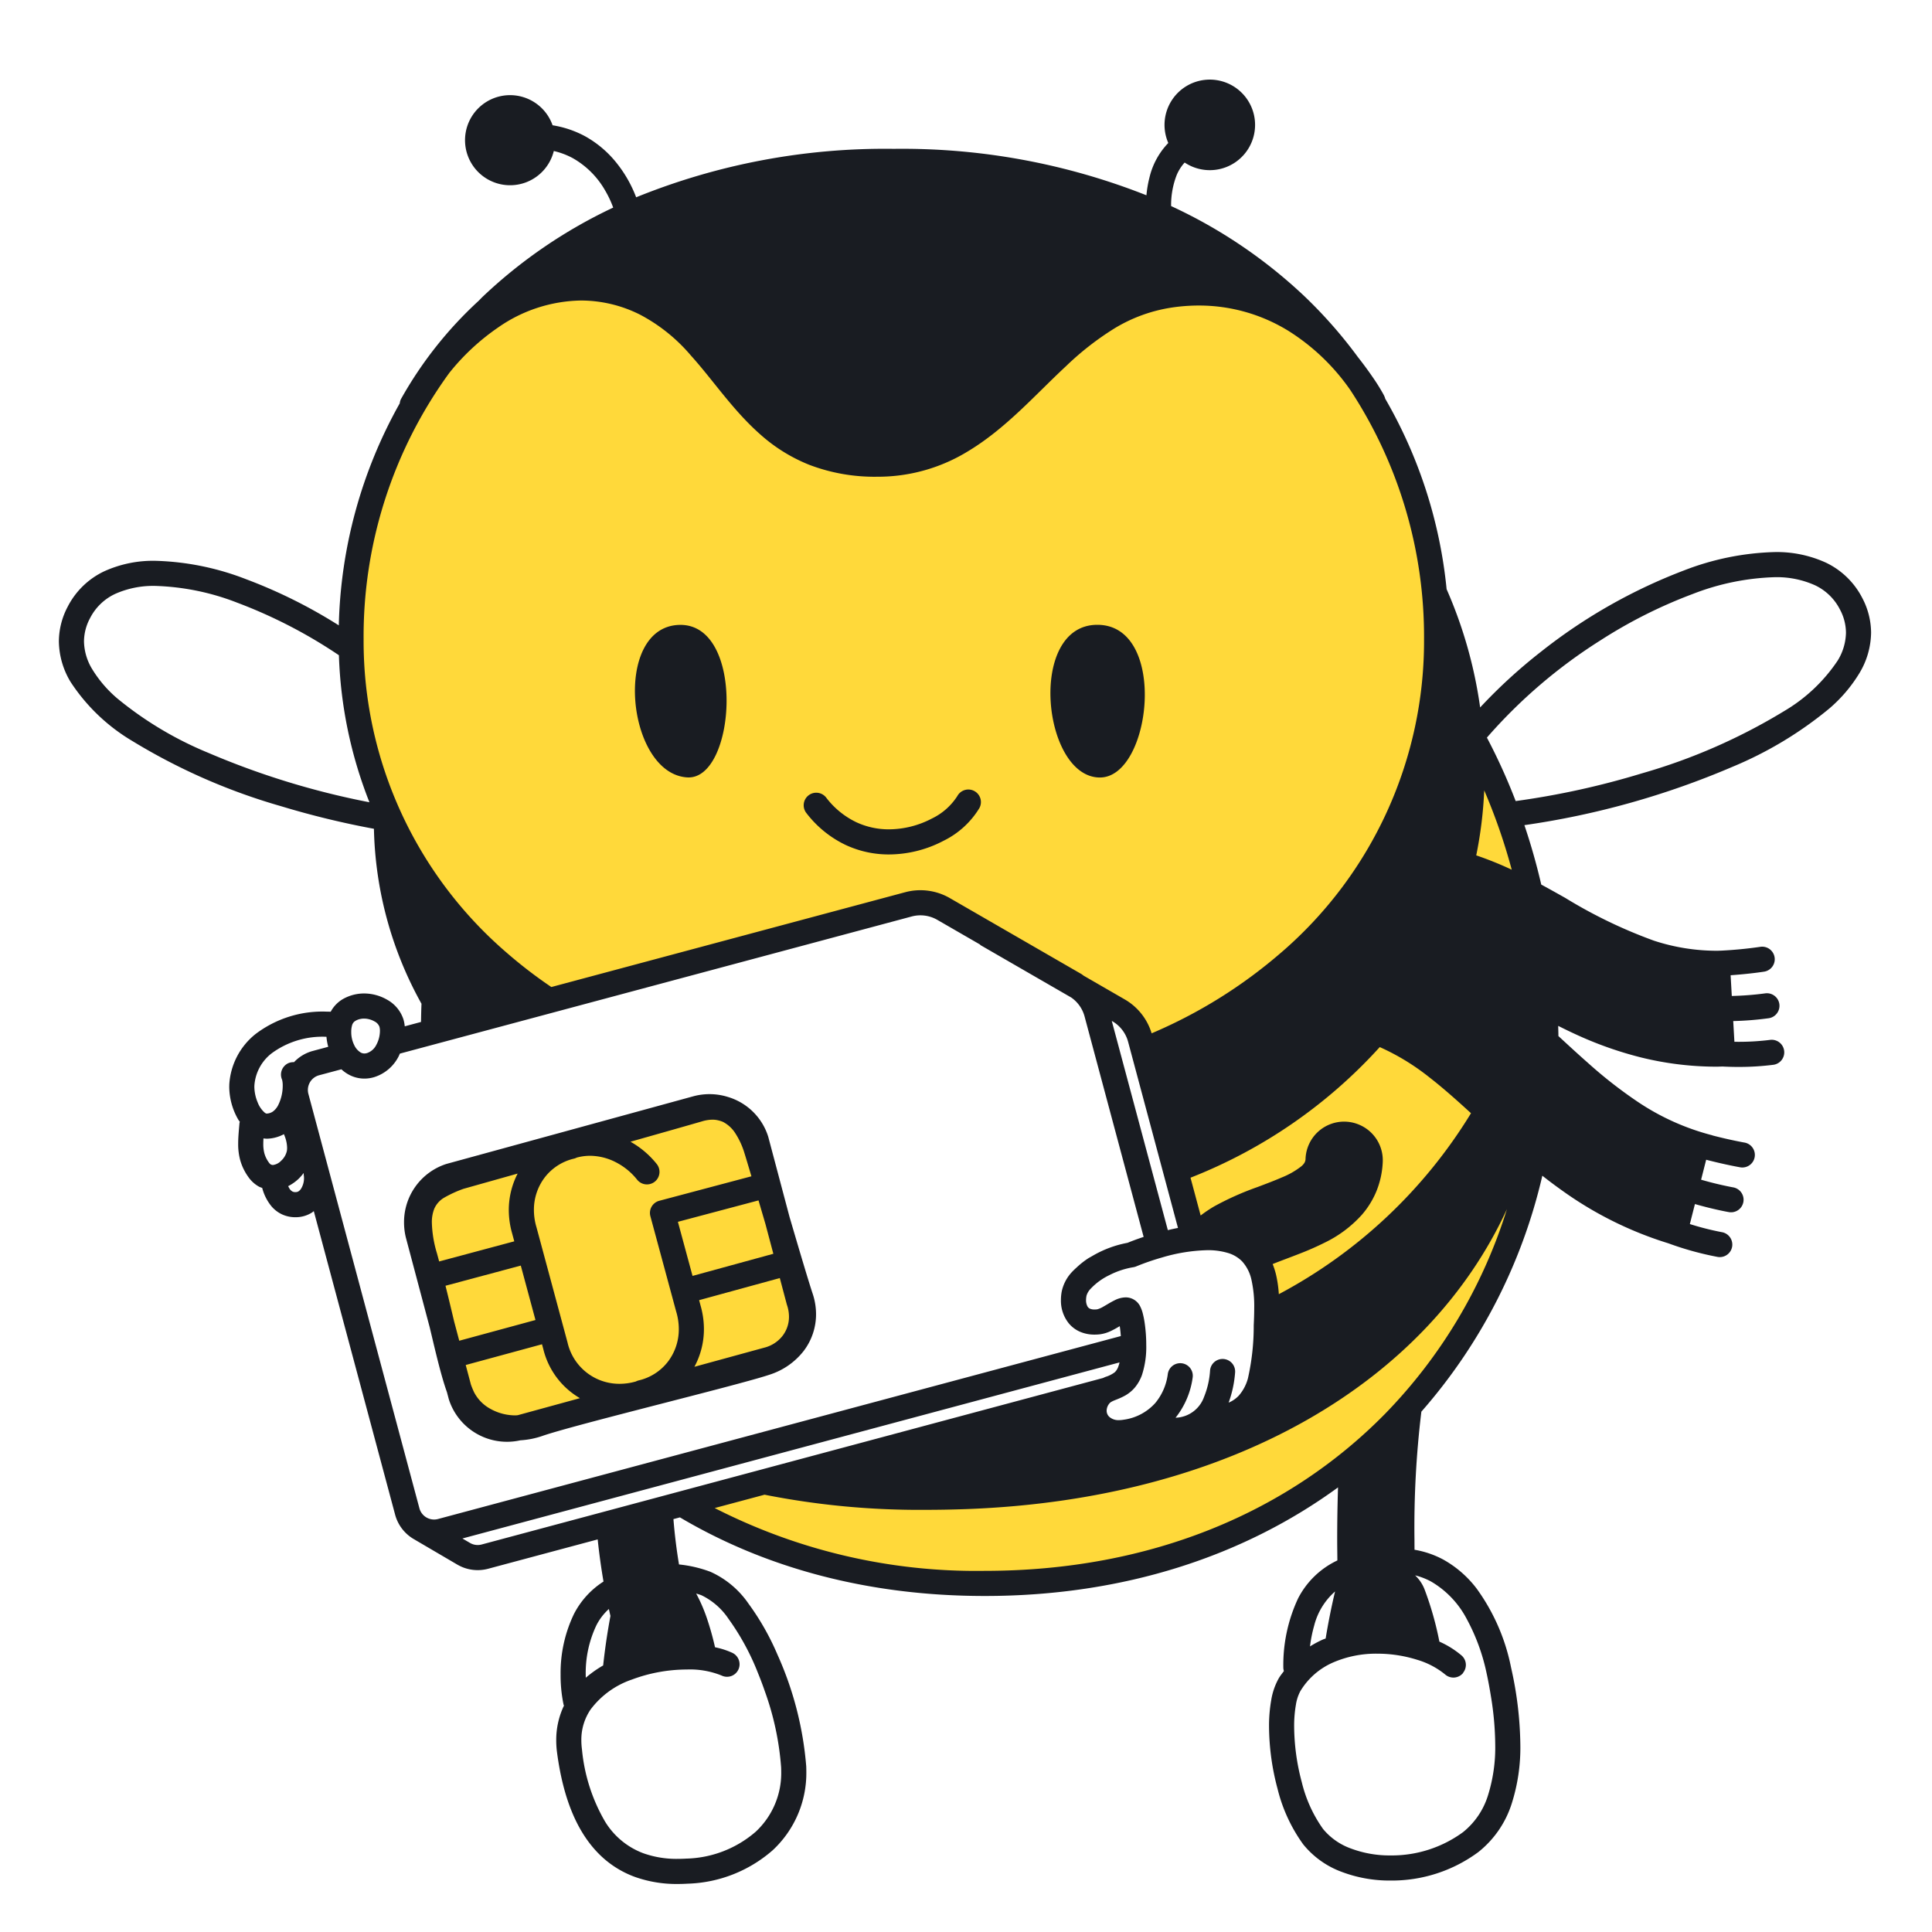 <svg xmlns="http://www.w3.org/2000/svg" width="200" height="200" fill="none"><g fill="#FFD93A"><path d="M148.529 70.16c.115-1.318.187-2.647.187-3.994 0-26.105-20.033-49.458-56.188-49.458S36.339 40.061 36.339 66.166a43.618 43.618 0 0 0 9.765 27.72 71.248 71.248 0 0 0-1.234 12.599c2.618-.692 6.806-1.799 11.69-3.088 15.9-4.195 39.175-10.314 39.668-10.314.75 0 20.5 11.75 21.417 12.917.401.849.726 1.732.971 2.639 1.419 4.463 3.941 13.533 5.598 19.576 2.043-.061 3.98.279 5.118 1.285 2.688 2.375 1.5 10.25-.25 14.188-1.75 3.937-9.437 4.5-9.437 4.5l-5 .625s-1.813-1.375-.188-4.063c0 0 .232-.2.552-.532-9.142 2.451-28.683 7.674-44.066 11.681 8.542 5.086 18.974 8.016 30.998 8.016 35.433 0 58.085-25.386 58.085-56.7 0-13.666-3.946-26.701-11.497-37.056Z"/><path d="M82.894 134.334c-.916-2.75-3.75-12.667-4.583-15.334-.833-2.666-2.583-5.166-6-4.166s-24.75 7-24.75 7c-2.75 1.083-5.333 2-3.583 8.25s2.75 12.166 3.916 14.583a6.35 6.35 0 0 0 7.834 2.75c3.333-1.167 20.25-5.25 23.5-6.333 3.25-1.084 4.583-4 3.666-6.75Z"/></g><g fill="#191C22"><path d="M49.534 31.154a40.944 40.944 0 0 0-8.036 10.175 1.284 1.284 0 0 0-.116.423 49.237 49.237 0 0 0-6.309 22.986 52.223 52.223 0 0 0-9.607-4.782 27.915 27.915 0 0 0-9.34-1.9 12.208 12.208 0 0 0-5.366 1.098 8.18 8.18 0 0 0-3.755 3.657 7.761 7.761 0 0 0-.91 3.59 8.305 8.305 0 0 0 1.21 4.19 19.52 19.52 0 0 0 6.382 6.11 62.572 62.572 0 0 0 15.392 6.752 89.055 89.055 0 0 0 9.63 2.343 38.855 38.855 0 0 0 4.924 18.112c-.028.626-.038 1.255-.05 1.884l-1.682.451a3.912 3.912 0 0 0-.125-.68 3.601 3.601 0 0 0-1.677-2.06 4.816 4.816 0 0 0-2.418-.66 4.448 4.448 0 0 0-2.11.539c-.567.31-1.031.78-1.335 1.35a13.945 13.945 0 0 0-.353-.005 11.46 11.46 0 0 0-7.42 2.309 7.22 7.22 0 0 0-2.726 5.221l-.006.256a6.872 6.872 0 0 0 .932 3.384c.048.082.111.154.164.234a1.217 1.217 0 0 0-.035.119c-.066.774-.135 1.457-.136 2.142a6.297 6.297 0 0 0 .215 1.724c.175.61.453 1.185.821 1.701.293.431.684.787 1.14 1.037.102.046.206.085.311.119.179.699.508 1.351.965 1.909.302.354.676.638 1.098.834.432.195.901.294 1.375.291l.17-.004h.005a3.13 3.13 0 0 0 1.517-.468c.076-.048.14-.106.211-.158l8.42 31.426a4.174 4.174 0 0 0 2.052 2.591l.009.008.025.015 4.364 2.558.008.004a4.175 4.175 0 0 0 3.171.418l11.34-3.038c.167 1.62.384 3.097.601 4.363a8.682 8.682 0 0 0-3.056 3.354 14.067 14.067 0 0 0-1.385 6.266 14.779 14.779 0 0 0 .31 3.133c.007.032.03.055.04.086a8.25 8.25 0 0 0-.802 3.598c0 .435.03.869.089 1.3.638 4.777 2.085 8.181 4.295 10.421a10.161 10.161 0 0 0 3.774 2.422c1.42.5 2.917.746 4.423.727.345 0 .693-.011 1.043-.032 3.244-.1 6.35-1.326 8.79-3.467a10.905 10.905 0 0 0 3.476-8.156c0-.171-.004-.343-.01-.516a34.95 34.95 0 0 0-2.98-11.576 26.442 26.442 0 0 0-3-5.279 9.498 9.498 0 0 0-3.944-3.294 12.894 12.894 0 0 0-3.247-.757 55.709 55.709 0 0 1-.576-4.694l.672-.18c8.735 5.171 19.37 8.141 31.555 8.137 14.451.004 26.879-4.168 36.571-11.24a166.47 166.47 0 0 0-.086 5.446c0 .69.013 1.411.019 2.115a8.775 8.775 0 0 0-4.068 3.931 16.273 16.273 0 0 0-1.527 7.191c.005.112.025.224.059.331-.177.242-.366.469-.524.733a6.862 6.862 0 0 0-.787 2.265 15.311 15.311 0 0 0-.228 2.754c.017 2.171.312 4.331.88 6.427a16.526 16.526 0 0 0 2.659 5.761 9.212 9.212 0 0 0 3.958 2.837c1.62.614 3.34.922 5.073.908a15.067 15.067 0 0 0 9.095-2.947 10.427 10.427 0 0 0 3.459-5.026c.625-1.969.926-4.026.891-6.092a37.8 37.8 0 0 0-.954-7.958 20.794 20.794 0 0 0-3.578-8.213 11.16 11.16 0 0 0-3.465-3.002 9.692 9.692 0 0 0-2.957-1.006c-.002-.336-.005-.678-.005-1.009-.059-4.44.18-8.879.714-13.287a56.19 56.19 0 0 0 12.522-24.424 52.04 52.04 0 0 0 2.064 1.544 38.054 38.054 0 0 0 10.986 5.454 31.949 31.949 0 0 0 5.1 1.409 1.302 1.302 0 0 0 1.319-.592c.091-.144.152-.306.18-.474a1.308 1.308 0 0 0-.593-1.318 1.288 1.288 0 0 0-.475-.18l-.016-.003a28.99 28.99 0 0 1-3.294-.836l.526-2.071c2.011.576 3.49.83 3.523.836a1.299 1.299 0 0 0 1.273-2.033 1.299 1.299 0 0 0-.839-.531l-.081-.014a35.518 35.518 0 0 1-3.237-.779l.524-2.066c2.005.522 3.505.78 3.53.785a1.298 1.298 0 0 0 1.492-1.064 1.299 1.299 0 0 0-1.054-1.499l-.082-.014a47.45 47.45 0 0 1-3.247-.728l.002-.009a24.986 24.986 0 0 1-7.75-3.485 46.763 46.763 0 0 1-5.107-3.992c-1.012-.889-2.036-1.835-3.081-2.798l.001-.037c0-.34-.017-.677-.021-1.016.637.32 1.287.636 1.965.944a38.324 38.324 0 0 0 6.61 2.324c2.571.636 5.21.957 7.858.955.19 0 .386-.013.577-.016.552.027 1.084.042 1.574.042a28.133 28.133 0 0 0 3.715-.225 1.298 1.298 0 0 0 1.087-1.475 1.3 1.3 0 0 0-1.466-1.098l-.008.002a26.075 26.075 0 0 1-3.328.196c-.11 0-.23-.004-.344-.005l-.122-2.143a32.804 32.804 0 0 0 3.691-.296c.339-.054.643-.24.845-.518a1.296 1.296 0 0 0-.277-1.811 1.3 1.3 0 0 0-.962-.241l-.071.01a31.722 31.722 0 0 1-3.374.259l-.122-2.147c2.001-.138 3.446-.368 3.474-.372a1.3 1.3 0 0 0-.413-2.567l-.08.012a42.66 42.66 0 0 1-3.974.381c-.139.003-.285.012-.422.012a20.89 20.89 0 0 1-6.52-1.043 50.382 50.382 0 0 1-9.181-4.428c-.807-.454-1.632-.918-2.486-1.379a65.009 65.009 0 0 0-1.746-6.153 85.364 85.364 0 0 0 21.539-6.039 39.347 39.347 0 0 0 10.024-6.033 15.166 15.166 0 0 0 3.117-3.66 8.301 8.301 0 0 0 1.209-4.19 7.756 7.756 0 0 0-.91-3.59 8.185 8.185 0 0 0-3.756-3.657 12.208 12.208 0 0 0-5.364-1.099c-3.2.094-6.359.737-9.341 1.901a55.8 55.8 0 0 0-14.805 8.417 54.307 54.307 0 0 0-6.294 5.765 46.28 46.28 0 0 0-3.471-12.24 48.87 48.87 0 0 0-6.358-19.725l-.007-.03a1.364 1.364 0 0 0-.06-.176c-.049-.116-.077-.164-.124-.255-.339-.609-.709-1.2-1.108-1.772a38.794 38.794 0 0 0-1.522-2.065 48.014 48.014 0 0 0-5.496-6.263 51.502 51.502 0 0 0-13.849-9.378c-.001-.01.005-.02.004-.03h.001l-.002-.118a8.578 8.578 0 0 1 .588-3.086c.199-.465.474-.895.815-1.27a4.687 4.687 0 1 0-1.693-2.024 7.702 7.702 0 0 0-1.954 3.591 11.47 11.47 0 0 0-.309 1.822 68.738 68.738 0 0 0-26.151-4.807 68.472 68.472 0 0 0-26.674 5.016 13.027 13.027 0 0 0-1.983-3.5 11.005 11.005 0 0 0-3.337-2.838 10.6 10.6 0 0 0-3.331-1.117 4.663 4.663 0 1 0 .127 2.663 7.896 7.896 0 0 1 1.96.737 8.931 8.931 0 0 1 3.36 3.361 10.59 10.59 0 0 1 .827 1.76 51.39 51.39 0 0 0-13.5 9.218c-.152.145-.293.299-.443.446Zm12.21 137.085a5.807 5.807 0 0 1 1.286-1.676c.06.27.114.508.163.716a72.415 72.415 0 0 0-.432 2.588 70.93 70.93 0 0 0-.323 2.542c-.015.009-.031.016-.047.024a11.73 11.73 0 0 0-1.751 1.246c-.003-.111-.007-.221-.007-.337a11.494 11.494 0 0 1 1.111-5.103Zm10.87-3.099a7.072 7.072 0 0 1 2.796 2.434 25.398 25.398 0 0 1 3.055 5.619c.259.634.503 1.28.726 1.929a29.503 29.503 0 0 1 1.671 7.839c.006.139.009.277.009.413a8.288 8.288 0 0 1-2.646 6.251 11.392 11.392 0 0 1-7.175 2.777c-.302.018-.598.027-.888.027-1.201.019-2.396-.174-3.53-.569a7.863 7.863 0 0 1-3.994-3.288 18.171 18.171 0 0 1-2.391-7.457 7.209 7.209 0 0 1-.066-.956 5.551 5.551 0 0 1 .956-3.192 8.934 8.934 0 0 1 4.283-3.102 16.32 16.32 0 0 1 5.687-1.038 8.71 8.71 0 0 1 3.586.621 1.297 1.297 0 0 0 1.797-1.585 1.316 1.316 0 0 0-.651-.749 8.091 8.091 0 0 0-1.82-.59 29.86 29.86 0 0 0-.834-2.982c-.3-.89-.673-1.753-1.118-2.58.183.057.368.11.548.178Zm-51.12-87.235a36.876 36.876 0 0 1-9.351-5.603 12.62 12.62 0 0 1-2.59-3.017 5.71 5.71 0 0 1-.858-2.884c.009-.837.222-1.66.62-2.396A5.558 5.558 0 0 1 11.9 61.49a9.648 9.648 0 0 1 4.226-.835c2.895.095 5.752.684 8.448 1.742a50.82 50.82 0 0 1 10.51 5.433 45.24 45.24 0 0 0 3.16 15.221 82.04 82.04 0 0 1-16.749-5.147Zm14.945 28.263a.777.777 0 0 1 .25-.417c.192-.141.415-.235.65-.273.113-.024.227-.035.342-.035a2.24 2.24 0 0 1 1.095.298c.23.114.409.308.503.546.037.144.054.292.052.441a3.095 3.095 0 0 1-.378 1.442 1.677 1.677 0 0 1-.944.839.984.984 0 0 1-.29.047.775.775 0 0 1-.403-.114 1.774 1.774 0 0 1-.642-.743 2.995 2.995 0 0 1-.313-1.268V106.841a2.449 2.449 0 0 1 .078-.673Zm-10.105 6.209a4.618 4.618 0 0 1 1.78-3.332 8.848 8.848 0 0 1 5.681-1.715c.03.35.09.697.184 1.035l-1.611.432.336 1.256-.337-1.256a4.161 4.161 0 0 0-1.933 1.16c-.2-.012-.4.023-.584.102a1.3 1.3 0 0 0-.649 1.713l-.001.001.013.046c.04.188.058.38.054.572a4.502 4.502 0 0 1-.48 2.035 1.87 1.87 0 0 1-.52.626c-.195.141-.429.22-.67.225l-.004.001c-.003-.001-.058.003-.2-.105a2.713 2.713 0 0 1-.725-1.067 4.284 4.284 0 0 1-.337-1.593l.003-.136Zm1.727 8.185a.715.715 0 0 1-.237-.233 2.967 2.967 0 0 1-.45-.916 3.711 3.711 0 0 1-.118-1.021c0-.165.008-.35.019-.545.105.017.212.027.318.031l.124-.003h.008a3.845 3.845 0 0 0 1.665-.467c.034.078.07.164.104.261.14.369.217.758.227 1.153 0 .104-.007.209-.023.313a1.943 1.943 0 0 1-.598 1.029 1.425 1.425 0 0 1-.866.439l-.173-.041Zm3.099 2.501a.886.886 0 0 1-.258.263.525.525 0 0 1-.264.079l-.056.002a.693.693 0 0 1-.292-.054.839.839 0 0 1-.352-.362 2.027 2.027 0 0 1-.106-.201 4.655 4.655 0 0 0 1.052-.734c.198-.191.38-.399.545-.62l.014.055a1.204 1.204 0 0 0-.003.126 2.066 2.066 0 0 1-.28 1.446Zm.765-9.82a1.58 1.58 0 0 1 .563-1.663c.164-.126.352-.218.553-.272l2.298-.615c.205.19.43.357.672.498a3.386 3.386 0 0 0 1.708.465 3.54 3.54 0 0 0 1.061-.165 4.269 4.269 0 0 0 2.442-2.051c.067-.121.117-.247.175-.371l52.979-14.195a3.496 3.496 0 0 1 2.655.35l4.393 2.536c.037.037.076.07.117.103l9.352 5.399a3.488 3.488 0 0 1 1.377 1.943l6.119 22.838c-.838.279-1.435.517-1.666.613a11.173 11.173 0 0 0-3.557 1.311l-.165.095c-.126.075-.26.142-.382.221a8.7 8.7 0 0 0-1.191.949 6.752 6.752 0 0 0-.506.495 4.228 4.228 0 0 0-1.007 1.939 4.79 4.79 0 0 0-.088.91c-.02.883.272 1.744.827 2.432.313.37.707.663 1.152.855a3.74 3.74 0 0 0 1.501.295c.191 0 .383-.011.573-.034a3.73 3.73 0 0 0 1.146-.354c.339-.162.627-.331.889-.486.01.066.021.129.03.199.034.254.062.534.082.826L45.35 157.246a1.574 1.574 0 0 1-1.934-1.115l-11.491-42.888Zm86.57 23.705a9.325 9.325 0 0 0-.184-.939 3.542 3.542 0 0 0-.308-.828 1.669 1.669 0 0 0-1.487-.877 2.616 2.616 0 0 0-1.147.309c-.243.12-.465.248-.675.372-.165.097-.323.193-.471.274a2.406 2.406 0 0 1-.647.283 2.195 2.195 0 0 1-.269.016 1.145 1.145 0 0 1-.463-.079.546.546 0 0 1-.282-.266 1.362 1.362 0 0 1-.135-.637c.001-.128.014-.255.037-.381.003-.013.002-.025.004-.038.077-.274.222-.525.42-.729a6.515 6.515 0 0 1 1.919-1.41 8.5 8.5 0 0 1 2.511-.836c.111-.017.219-.048.322-.092l.035-.015a25.11 25.11 0 0 1 2.618-.901 17.823 17.823 0 0 1 4.681-.755 7.156 7.156 0 0 1 2.133.285 3.411 3.411 0 0 1 1.485.882c.487.549.82 1.217.966 1.936.205.95.299 1.92.278 2.892 0 .575-.021 1.172-.051 1.78a24.492 24.492 0 0 1-.597 5.483 4.478 4.478 0 0 1-.949 1.798 3.059 3.059 0 0 1-1.051.724c.365-1.003.59-2.051.669-3.115a1.298 1.298 0 0 0-1.186-1.4 1.3 1.3 0 0 0-1.405 1.181 8.66 8.66 0 0 1-.624 2.744 3.235 3.235 0 0 1-2.949 2.154 8.497 8.497 0 0 0 1.771-4.159 1.3 1.3 0 0 0-2.573-.374 5.85 5.85 0 0 1-1.282 2.992 5.352 5.352 0 0 1-3.323 1.751 2.717 2.717 0 0 1-.441.039 1.42 1.42 0 0 1-1.003-.334.853.853 0 0 1-.21-.294.856.856 0 0 1-.073-.353c.006-.246.089-.485.236-.683a.776.776 0 0 1 .314-.262c.242-.143.754-.273 1.404-.641.364-.211.69-.483.963-.804.32-.386.569-.825.738-1.297a9.34 9.34 0 0 0 .445-3.114c0-.764-.055-1.526-.164-2.282Zm13.889-2.975a12.452 12.452 0 0 0-.3-2.068 8.464 8.464 0 0 0-.339-1.051c.831-.333 1.776-.676 2.778-1.069a29.623 29.623 0 0 0 2.591-1.139 12.46 12.46 0 0 0 3.894-2.924 8.892 8.892 0 0 0 1.489-2.433c.38-.947.598-1.95.643-2.969a3.995 3.995 0 0 0-2.283-3.822 3.993 3.993 0 0 0-5.332 1.914 4.001 4.001 0 0 0-.375 1.518.885.885 0 0 1-.101.422 1.47 1.47 0 0 1-.327.376 8.124 8.124 0 0 1-2.031 1.161c-.729.32-1.591.644-2.517.994a29.952 29.952 0 0 0-4.464 1.991c-.493.288-.967.607-1.419.955l-1.049-3.914a52.102 52.102 0 0 0 19.59-13.521c1.833.82 3.555 1.87 5.125 3.123 1.394 1.08 2.82 2.349 4.321 3.723a51.704 51.704 0 0 1-19.894 18.733Zm-10.549-7.263.109.407c-.364.066-.707.146-1.05.226l-5.804-21.658.061.035a3.51 3.51 0 0 1 1.63 2.124l5.054 18.866ZM49.86 159.886a1.574 1.574 0 0 1-1.198-.158l-.793-.465 68.024-18.226a2.933 2.933 0 0 1-.116.402 1.491 1.491 0 0 1-.373.613c-.287.215-.61.377-.953.48-.083.034-.178.078-.271.119l-64.32 17.235Zm86.181 8.406a6.953 6.953 0 0 1 2.164-3.542 69.155 69.155 0 0 0-.973 4.866c-.102.042-.208.071-.308.117-.453.204-.891.438-1.311.703.086-.725.229-1.442.428-2.144Zm12.109-4.569a9.684 9.684 0 0 1 3.699 3.897 20.61 20.61 0 0 1 2.043 5.591c.163.74.311 1.546.445 2.373.282 1.66.432 3.341.448 5.025a16.532 16.532 0 0 1-.752 5.255 7.83 7.83 0 0 1-2.585 3.803 12.493 12.493 0 0 1-7.508 2.407 11.386 11.386 0 0 1-4.124-.729 6.635 6.635 0 0 1-2.857-2.015 14.035 14.035 0 0 1-2.199-4.841 22.73 22.73 0 0 1-.79-5.748c-.007-.763.054-1.526.184-2.279.073-.49.229-.964.461-1.402a7.396 7.396 0 0 1 3.38-2.958 11.187 11.187 0 0 1 4.585-.914 13.728 13.728 0 0 1 4.108.627 8.267 8.267 0 0 1 2.907 1.521 1.31 1.31 0 0 0 .941.324 1.311 1.311 0 0 0 .894-.437c.025-.028.032-.063.054-.092a1.293 1.293 0 0 0-.167-1.743 9.477 9.477 0 0 0-2.313-1.448 33.322 33.322 0 0 0-1.539-5.42 3.966 3.966 0 0 0-.974-1.44 7.017 7.017 0 0 1 1.659.643Zm-4.806-17.327c-9.844 10.002-23.996 16.214-41.403 16.219a59.532 59.532 0 0 1-27.956-6.502l5.16-1.382a82.37 82.37 0 0 0 16.71 1.567c1.362 0 2.743-.026 4.143-.076 27.619-1 47.813-13.249 56-31.054a52.825 52.825 0 0 1-12.654 21.228Zm22.378-80.134a49.964 49.964 0 0 1 9.493-4.767 25.415 25.415 0 0 1 8.449-1.743 9.65 9.65 0 0 1 4.226.835 5.557 5.557 0 0 1 2.584 2.514c.399.736.611 1.559.62 2.396a5.705 5.705 0 0 1-.857 2.884 17.072 17.072 0 0 1-5.55 5.235 60.088 60.088 0 0 1-14.733 6.446 83.633 83.633 0 0 1-13.052 2.864 60.595 60.595 0 0 0-2.978-6.57 53.328 53.328 0 0 1 11.798-10.094Zm-12.076 15.557a60.623 60.623 0 0 1 2.848 8.212 35.583 35.583 0 0 0-3.674-1.483c.452-2.218.729-4.468.826-6.73Zm-21.027 16.793a50.743 50.743 0 0 1-13.403 8.357 6.081 6.081 0 0 0-2.765-3.5l-4.258-2.458c-.087-.057-.162-.129-.253-.182l-13.61-7.857a6.097 6.097 0 0 0-4.628-.609l-36.627 9.814a48.043 48.043 0 0 1-4.639-3.566A42.552 42.552 0 0 1 37.64 66.167a46.363 46.363 0 0 1 8.855-27.542 23.362 23.362 0 0 1 5.04-4.703 15.377 15.377 0 0 1 8.614-2.813c2.131.005 4.23.51 6.13 1.475a17.72 17.72 0 0 1 5.243 4.22c2.305 2.553 4.315 5.633 7.173 8.158a17.11 17.11 0 0 0 5.074 3.153 18.965 18.965 0 0 0 7.038 1.236 17.818 17.818 0 0 0 9.412-2.643c3.95-2.382 6.955-5.853 10.135-8.803a30.076 30.076 0 0 1 4.98-3.889 16.049 16.049 0 0 1 5.916-2.17 18.933 18.933 0 0 1 2.846-.218c3.271-.005 6.479.9 9.265 2.613a22.074 22.074 0 0 1 6.432 6.15 46.513 46.513 0 0 1 7.624 25.776 42.54 42.54 0 0 1-14.797 32.446Z"/><path d="M113.595 64.68c-7.274 0-5.695 15.768.248 15.807 5.373.036 7.11-15.807-.248-15.807ZM70.26 64.691c-6.882.284-5.396 15.405.885 15.785 5.077.308 6.073-16.071-.886-15.785ZM100.868 81.891a1.298 1.298 0 0 0-1.764.515 6.447 6.447 0 0 1-2.639 2.33 9.649 9.649 0 0 1-4.432 1.116 7.94 7.94 0 0 1-3.382-.734 8.57 8.57 0 0 1-3.115-2.538 1.3 1.3 0 1 0-2.044 1.606 11.176 11.176 0 0 0 4.059 3.288c1.404.651 2.934.985 4.482.978a12.235 12.235 0 0 0 5.645-1.416 8.94 8.94 0 0 0 3.705-3.38 1.297 1.297 0 0 0-.515-1.765ZM44.89 139.116c.31 1.288.602 2.464.897 3.491.158.548.316 1.048.48 1.509l.186.701.014.047a6.32 6.32 0 0 0 7.4 4.236 8.407 8.407 0 0 0 2.29-.456c.748-.263 2.438-.742 4.528-1.301 3.146-.842 7.255-1.89 10.883-2.829 1.815-.469 3.51-.911 4.908-1.289 1.402-.378 2.494-.686 3.163-.909a7.283 7.283 0 0 0 3.568-2.479 6.268 6.268 0 0 0 1.27-3.794 6.709 6.709 0 0 0-.35-2.121c-.442-1.326-1.383-4.503-2.308-7.653l-.08-.269-2.205-8.302-.014-.047a6.237 6.237 0 0 0-4.153-4.091 6.41 6.41 0 0 0-3.504-.097l-.027.007-25.586 7.01-.037.01a6.32 6.32 0 0 0-4.387 6.063c0 .538.067 1.073.198 1.594l.005.018 2.456 9.246.406 1.705Zm8.697-17.629a8.194 8.194 0 0 0-.916 3.773c.002.848.127 1.69.369 2.503h-.002l.199.739-7.777 2.084c-.077-.285-.15-.567-.23-.853a11.948 11.948 0 0 1-.523-3.141 3.73 3.73 0 0 1 .248-1.463 2.47 2.47 0 0 1 1.05-1.161c.63-.358 1.29-.66 1.973-.901l5.61-1.58Zm-6.579 15.294c-.275-1.163-.569-2.397-.89-3.68l7.795-2.088 1.519 5.635-7.89 2.145-.534-2.012Zm6.582 9.722c-.068.002-.138.017-.205.017a5.317 5.317 0 0 1-2.674-.708 4.092 4.092 0 0 1-1.646-1.71 8.713 8.713 0 0 1-.317-.775l-.537-2.022 7.897-2.147.124.459.001-.001a8.087 8.087 0 0 0 3.8 5.122l-6.443 1.765Zm27.856-11.485.025.082c.134.388.203.796.205 1.206a3.216 3.216 0 0 1-.699 2.021 3.475 3.475 0 0 1-1.9 1.193l-.027.008-7.165 1.962a8.186 8.186 0 0 0 .985-3.91 8.859 8.859 0 0 0-.37-2.504l.003-.001-.131-.483 8.353-2.288.72 2.714Zm-9.754-2.936-1.516-5.6 8.345-2.217.715 2.435.821 3.091-8.365 2.291Zm2.779-16.072c.133.034.263.08.389.137.524.278.965.69 1.277 1.195a8.03 8.03 0 0 1 .934 2.046c.165.529.416 1.369.716 2.382l-9.54 2.535a1.3 1.3 0 0 0-.92 1.596l2.666 9.854.01.032c.175.581.265 1.185.267 1.793a5.514 5.514 0 0 1-1.133 3.389 5.355 5.355 0 0 1-3.046 1.937c-.09.025-.179.059-.262.103a6.072 6.072 0 0 1-1.668.243 5.5 5.5 0 0 1-5.409-4.273l-.01-.039-3.194-11.853-.01-.034a6.256 6.256 0 0 1-.267-1.793 5.52 5.52 0 0 1 1.133-3.39 5.358 5.358 0 0 1 3.045-1.936c.087-.024.172-.058.252-.099.448-.123.91-.187 1.376-.188a5.904 5.904 0 0 1 2.736.701 6.71 6.71 0 0 1 2.142 1.773 1.302 1.302 0 0 0 1.819.212 1.301 1.301 0 0 0 .226-1.817 9.294 9.294 0 0 0-2.733-2.325c3.433-.971 6.32-1.791 7.41-2.11a3.9 3.9 0 0 1 1.098-.173 2.586 2.586 0 0 1 .696.102Z"/></g></svg>